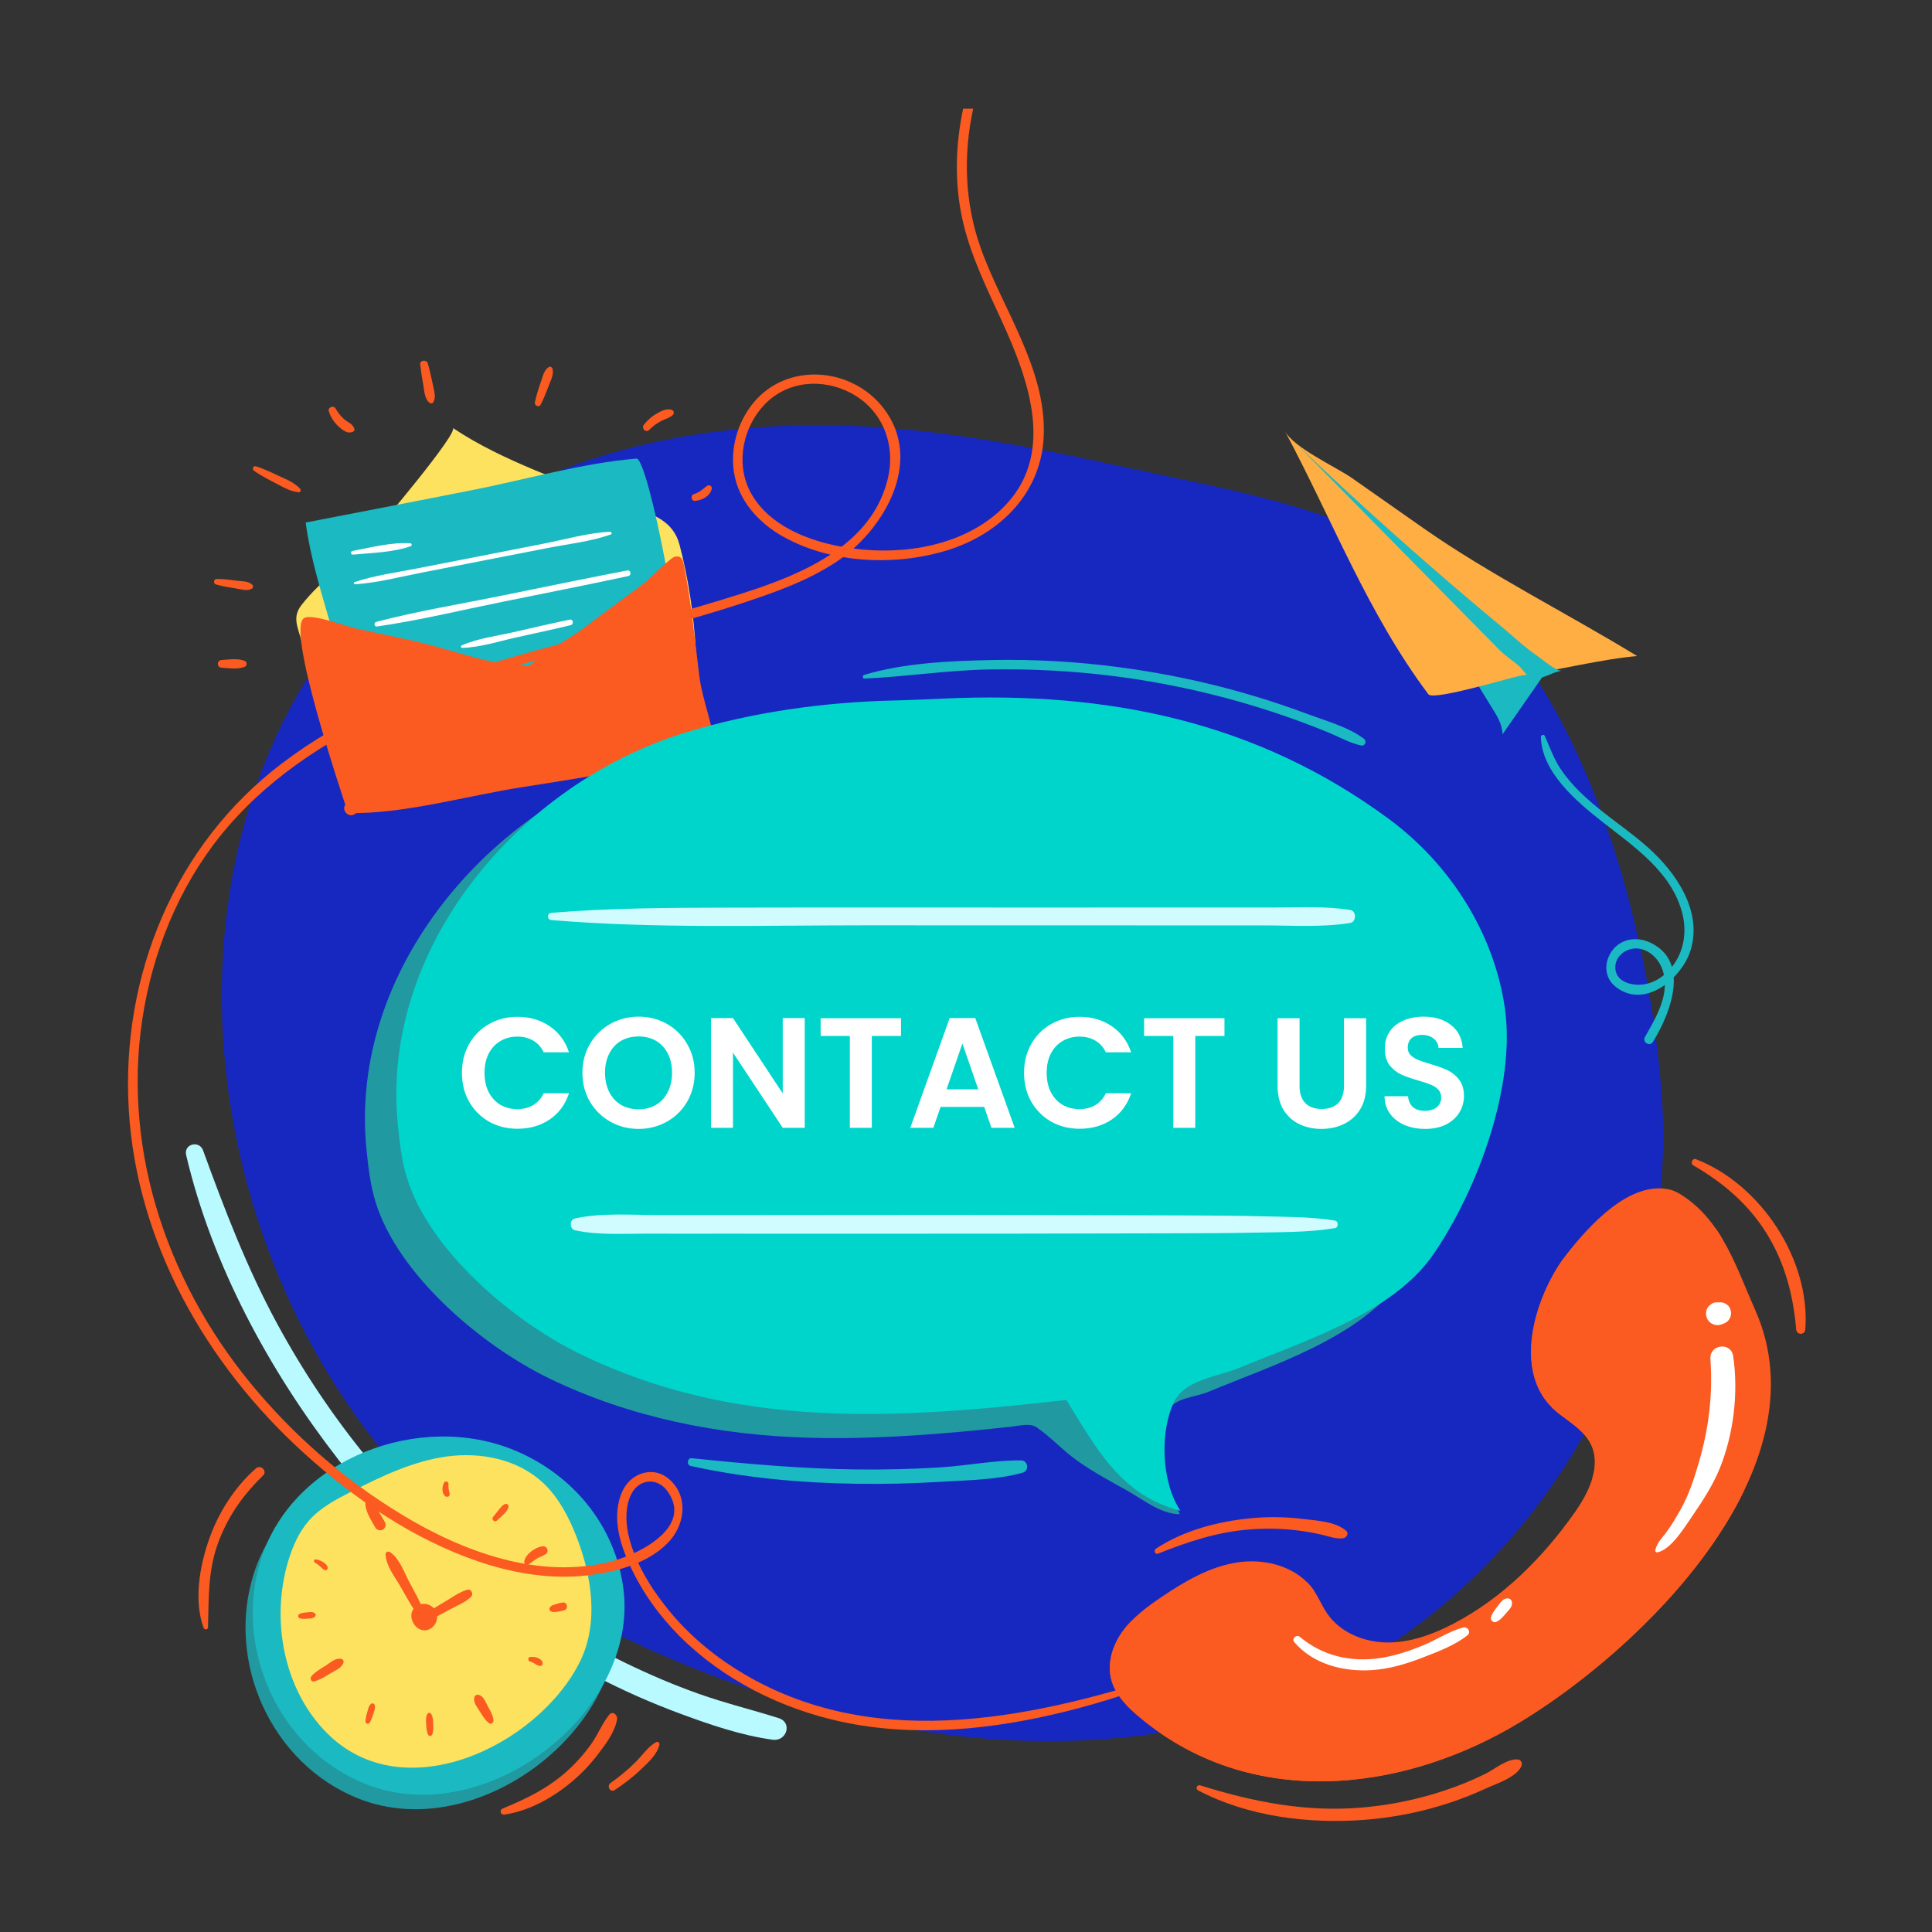 <svg width="500" height="500" viewBox="0 0 800 800" fill="none" xmlns="http://www.w3.org/2000/svg">
<rect x="0" y="0" width="800" height="800" fill="#333333" stroke="none"/>
<g clip-path="url(#clip0_2095_110)">
<path d="M322.42 711.44C311.446 707.955 300.272 705.262 289.405 701.402C278.979 697.699 268.818 693.362 258.869 688.525C238.552 678.648 219.227 666.591 201.525 652.548C165.621 624.063 136.333 588.016 114.567 547.754C102.171 524.824 92.988 500.803 84.09 476.37C82.506 472.021 76 473.688 77.084 478.301C87.757 523.745 111.423 567.403 139.879 604.089C168.534 641.031 204.814 672.084 246.245 693.857C257.794 699.926 269.772 705.206 282.011 709.725C294.235 714.238 307.002 718.609 319.95 720.388C325.709 721.181 328.29 713.304 322.42 711.44Z" fill="#B8FAFF"/>
<path d="M688.062 453.182C694.92 548.061 644.309 643.163 560.477 690.247C462.118 745.491 331.901 719.074 237.647 667.408C43.57 561.022 30.598 231.305 275.692 182.131C293.873 178.483 312.403 176.551 330.937 176.131C377.957 175.064 422.675 184.03 468.256 193.982C512.073 203.549 558.36 210.711 595.805 237.26C655.977 279.925 683.016 383.384 688.062 453.182Z" fill="#1728C1"/>
<path d="M152.542 223.127C144.016 232.419 132.675 240.561 124.968 250.364C120.948 255.477 123.116 259.136 124.945 265.692C126.829 272.45 129.063 279.111 131.634 285.64C133.433 290.209 136.19 295.35 141.055 296.016C142.418 296.203 143.8 295.996 145.159 295.79C174.285 291.373 203.411 286.955 232.537 282.538C243.369 280.895 254.215 279.258 264.933 276.966C269.812 275.923 275.678 275.258 280.167 273.013C283.107 271.543 284.581 269.182 288.101 268.829C287.256 254.419 285.046 239.499 281.371 225.528C278.769 215.638 270.099 212.66 260.76 209.753C247.984 204.059 234.565 200.203 221.694 194.783C209.796 189.772 198.247 184.394 187.483 177.189C190.168 178.987 156.296 219.035 152.542 223.127Z" fill="#FCE25E"/>
<path d="M279.426 275.387C266.752 279.04 253.908 282.106 240.95 284.572C231.232 286.421 221.453 287.932 211.677 289.442C189.452 292.876 167.227 296.309 145.002 299.743C143.589 271.26 130.351 244.629 126.568 216.362C149.442 211.994 172.294 207.508 195.145 203.02C217.532 198.624 240.855 191.794 263.543 189.889C268.468 189.497 284.712 273.863 279.426 275.387Z" fill="#1BB9C2"/>
<path d="M281.203 230.547C281.444 230.63 281.671 230.751 281.875 230.917C282.669 231.559 282.919 232.643 283.121 233.644C286.181 248.845 287.619 264.237 289.533 279.657C290.852 290.285 295.497 300.229 296.106 311.104C284.316 315.242 270.806 316.694 258.457 318.923C244.52 321.439 230.545 323.737 216.548 325.895C193.476 329.453 167.082 337.193 144.102 336.67C140.837 326.603 118.169 259.344 126.079 255.844C129.877 254.164 143.213 259.369 147.469 260.264C155.064 261.862 162.652 263.488 170.235 265.143C185.426 268.459 199.705 274.349 215.424 275.819C216.453 275.915 217.512 275.996 218.503 275.702C219.671 275.355 220.623 274.525 221.555 273.739C227.806 268.464 235.233 264.989 241.625 260.148C249.123 254.469 256.711 248.845 264.343 243.304C269.379 239.648 273.486 234.827 278.229 231.156C279.06 230.514 280.241 230.217 281.203 230.547Z" fill="#FB5A21"/>
<path d="M296.828 306.632C270.781 295.027 244.228 284.624 217.23 275.447C215.722 274.934 214.491 275.677 213.882 276.761C213.521 276.854 213.159 277.032 212.807 277.313C189.716 295.763 166.624 314.214 143.533 332.664C140.729 334.904 144.277 339.208 147.087 336.962C170.178 318.512 193.27 300.061 216.361 281.611C216.526 281.479 216.666 281.338 216.789 281.193C243.249 290.239 269.282 300.456 294.826 311.837C298.115 313.303 300.097 308.088 296.828 306.632Z" fill="#FB5A21"/>
<path d="M169.9 224.95C162.206 224.455 153.495 226.724 145.953 228.141C144.975 228.325 145.224 229.744 146.2 229.654C153.854 228.95 162.831 228.738 170.098 226.16C170.695 225.95 170.505 224.989 169.9 224.95Z" fill="white"/>
<path d="M252.564 220.199C243.541 220.635 234.388 223.287 225.533 225.026C216.548 226.791 207.565 228.563 198.578 230.321C189.951 232.009 181.321 233.678 172.696 235.372C164.082 237.064 155.125 238.244 146.788 241.039C146.248 241.22 146.573 241.962 147.06 241.931C156.132 241.359 165.202 238.96 174.11 237.221C183.097 235.467 192.079 233.685 201.065 231.931C209.692 230.246 218.32 228.566 226.947 226.884C235.527 225.211 244.648 224.231 252.905 221.323C253.59 221.082 253.175 220.17 252.564 220.199Z" fill="white"/>
<path d="M259.729 236.212C242.376 239.54 225.073 243.132 207.758 246.654C190.488 250.166 172.902 253.021 155.851 257.486C154.656 257.799 154.9 259.595 156.166 259.412C173.604 256.889 190.904 252.666 208.171 249.176C225.492 245.675 242.83 242.244 260.112 238.55C261.595 238.234 261.235 235.923 259.729 236.212Z" fill="white"/>
<path d="M235.914 256.584C228.079 258.178 220.29 260.035 212.493 261.802C205.476 263.392 197.777 264.347 191.17 267.249C190.565 267.515 190.916 268.289 191.483 268.273C198.954 268.059 206.662 265.519 213.94 263.907C221.392 262.256 228.874 260.685 236.288 258.872C237.718 258.521 237.391 256.283 235.914 256.584Z" fill="white"/>
<path d="M580.422 529.531C563.594 553.917 526.651 565.361 500.477 576.283C494.51 578.773 486.584 578.587 483.406 584.367C480.232 590.138 480.28 598.275 481.199 604.589C482.337 612.402 485.294 619.829 488.543 627.025C480.247 626.834 473.403 620.899 466.138 616.89C459.365 613.153 452.547 609.433 446.217 604.968C440.2 600.724 435.275 595.168 429.228 591.01C426.511 589.142 422.223 590.399 418.38 590.812C409.034 591.816 399.678 592.746 390.309 593.507C371.906 595.001 353.429 595.864 334.964 595.339C297.674 594.278 260.732 587.001 227.049 570.586C199.34 557.081 164.632 527.792 155.428 497.456C153.299 490.438 152.466 483.101 151.742 475.794C144.409 401.798 202.69 334.146 270.88 313.317C298.657 304.832 328.036 300.758 357.038 300.061C364.245 299.888 371.287 299.556 378.225 299.246C445.449 296.239 507.266 308.529 562.36 349.307C587.403 367.843 605.577 396.275 610.103 427.271C614.819 459.564 598.739 502.988 580.422 529.531Z" fill="#2199A1"/>
<path d="M593.423 519.531C576.595 543.917 539.652 555.361 513.478 566.283C504.696 569.948 490.655 571.256 486.225 580.345C480.137 592.837 480.886 613.785 488.781 625.553C464.067 619.247 453.931 599.637 441.555 579.691C372.088 587.505 305.248 592.36 240.049 560.586C212.34 547.081 177.632 517.792 168.428 487.456C166.299 480.438 165.466 473.101 164.742 465.794C157.409 391.798 215.69 324.146 283.88 303.317C311.657 294.832 341.036 290.758 370.038 290.061C377.245 289.888 384.287 289.556 391.225 289.246C458.449 286.239 520.266 298.529 575.36 339.307C600.403 357.843 618.577 386.275 623.103 417.271C627.82 449.564 611.74 492.988 593.423 519.531Z" fill="#00D5CC"/>
<path d="M191.275 444.25C191.275 439.787 192.272 435.8 194.265 432.29C196.302 428.737 199.053 425.985 202.52 424.035C206.03 422.042 209.952 421.045 214.285 421.045C219.355 421.045 223.797 422.345 227.61 424.945C231.423 427.545 234.088 431.142 235.605 435.735H225.14C224.1 433.568 222.627 431.943 220.72 430.86C218.857 429.777 216.69 429.235 214.22 429.235C211.577 429.235 209.215 429.863 207.135 431.12C205.098 432.333 203.495 434.067 202.325 436.32C201.198 438.573 200.635 441.217 200.635 444.25C200.635 447.24 201.198 449.883 202.325 452.18C203.495 454.433 205.098 456.188 207.135 457.445C209.215 458.658 211.577 459.265 214.22 459.265C216.69 459.265 218.857 458.723 220.72 457.64C222.627 456.513 224.1 454.867 225.14 452.7H235.605C234.088 457.337 231.423 460.955 227.61 463.555C223.84 466.112 219.398 467.39 214.285 467.39C209.952 467.39 206.03 466.415 202.52 464.465C199.053 462.472 196.302 459.72 194.265 456.21C192.272 452.7 191.275 448.713 191.275 444.25ZM264.438 467.455C260.191 467.455 256.291 466.458 252.738 464.465C249.184 462.472 246.368 459.72 244.288 456.21C242.208 452.657 241.168 448.648 241.168 444.185C241.168 439.765 242.208 435.8 244.288 432.29C246.368 428.737 249.184 425.963 252.738 423.97C256.291 421.977 260.191 420.98 264.438 420.98C268.728 420.98 272.628 421.977 276.138 423.97C279.691 425.963 282.486 428.737 284.523 432.29C286.603 435.8 287.643 439.765 287.643 444.185C287.643 448.648 286.603 452.657 284.523 456.21C282.486 459.72 279.691 462.472 276.138 464.465C272.584 466.458 268.684 467.455 264.438 467.455ZM264.438 459.33C267.168 459.33 269.573 458.723 271.653 457.51C273.733 456.253 275.358 454.477 276.528 452.18C277.698 449.883 278.283 447.218 278.283 444.185C278.283 441.152 277.698 438.508 276.528 436.255C275.358 433.958 273.733 432.203 271.653 430.99C269.573 429.777 267.168 429.17 264.438 429.17C261.708 429.17 259.281 429.777 257.158 430.99C255.078 432.203 253.453 433.958 252.283 436.255C251.113 438.508 250.528 441.152 250.528 444.185C250.528 447.218 251.113 449.883 252.283 452.18C253.453 454.477 255.078 456.253 257.158 457.51C259.281 458.723 261.708 459.33 264.438 459.33ZM333.218 467H324.118L303.513 435.865V467H294.413V421.565H303.513L324.118 452.765V421.565H333.218V467ZM373.086 421.63V428.975H360.996V467H351.896V428.975H339.806V421.63H373.086ZM407.545 458.355H389.475L386.485 467H376.93L393.245 421.565H403.84L420.155 467H410.535L407.545 458.355ZM405.075 451.075L398.51 432.095L391.945 451.075H405.075ZM424.044 444.25C424.044 439.787 425.04 435.8 427.034 432.29C429.07 428.737 431.822 425.985 435.289 424.035C438.799 422.042 442.72 421.045 447.054 421.045C452.124 421.045 456.565 422.345 460.379 424.945C464.192 427.545 466.857 431.142 468.374 435.735H457.909C456.869 433.568 455.395 431.943 453.489 430.86C451.625 429.777 449.459 429.235 446.989 429.235C444.345 429.235 441.984 429.863 439.904 431.12C437.867 432.333 436.264 434.067 435.094 436.32C433.967 438.573 433.404 441.217 433.404 444.25C433.404 447.24 433.967 449.883 435.094 452.18C436.264 454.433 437.867 456.188 439.904 457.445C441.984 458.658 444.345 459.265 446.989 459.265C449.459 459.265 451.625 458.723 453.489 457.64C455.395 456.513 456.869 454.867 457.909 452.7H468.374C466.857 457.337 464.192 460.955 460.379 463.555C456.609 466.112 452.167 467.39 447.054 467.39C442.72 467.39 438.799 466.415 435.289 464.465C431.822 462.472 429.07 459.72 427.034 456.21C425.04 452.7 424.044 448.713 424.044 444.25ZM507.021 421.63V428.975H494.931V467H485.831V428.975H473.741V421.63H507.021ZM538.119 421.63V449.71C538.119 452.787 538.921 455.148 540.524 456.795C542.127 458.398 544.381 459.2 547.284 459.2C550.231 459.2 552.506 458.398 554.109 456.795C555.712 455.148 556.514 452.787 556.514 449.71V421.63H565.679V449.645C565.679 453.502 564.834 456.773 563.144 459.46C561.497 462.103 559.266 464.097 556.449 465.44C553.676 466.783 550.577 467.455 547.154 467.455C543.774 467.455 540.697 466.783 537.924 465.44C535.194 464.097 533.027 462.103 531.424 459.46C529.821 456.773 529.019 453.502 529.019 449.645V421.63H538.119ZM590.136 467.455C586.973 467.455 584.113 466.913 581.556 465.83C579.043 464.747 577.05 463.187 575.576 461.15C574.103 459.113 573.345 456.708 573.301 453.935H583.051C583.181 455.798 583.831 457.272 585.001 458.355C586.215 459.438 587.861 459.98 589.941 459.98C592.065 459.98 593.733 459.482 594.946 458.485C596.16 457.445 596.766 456.102 596.766 454.455C596.766 453.112 596.355 452.007 595.531 451.14C594.708 450.273 593.668 449.602 592.411 449.125C591.198 448.605 589.508 448.042 587.341 447.435C584.395 446.568 581.99 445.723 580.126 444.9C578.306 444.033 576.725 442.755 575.381 441.065C574.081 439.332 573.431 437.035 573.431 434.175C573.431 431.488 574.103 429.148 575.446 427.155C576.79 425.162 578.675 423.645 581.101 422.605C583.528 421.522 586.301 420.98 589.421 420.98C594.101 420.98 597.893 422.128 600.796 424.425C603.743 426.678 605.368 429.842 605.671 433.915H595.661C595.575 432.355 594.903 431.077 593.646 430.08C592.433 429.04 590.808 428.52 588.771 428.52C586.995 428.52 585.565 428.975 584.481 429.885C583.441 430.795 582.921 432.117 582.921 433.85C582.921 435.063 583.311 436.082 584.091 436.905C584.915 437.685 585.911 438.335 587.081 438.855C588.295 439.332 589.985 439.895 592.151 440.545C595.098 441.412 597.503 442.278 599.366 443.145C601.23 444.012 602.833 445.312 604.176 447.045C605.52 448.778 606.191 451.053 606.191 453.87C606.191 456.297 605.563 458.55 604.306 460.63C603.05 462.71 601.208 464.378 598.781 465.635C596.355 466.848 593.473 467.455 590.136 467.455Z" fill="white"/>
<path d="M177.243 632.06C176.961 631.504 176.68 630.947 176.398 630.391Z" fill="#FBFFEA"/>
<path d="M255.146 663.953C261.648 714.959 198.125 764.258 148.672 744.837C112.32 730.56 93.294 688.029 105.209 651.217C118.605 609.828 170.947 590.231 210.172 606.592C234.184 616.608 251.805 637.737 255.146 663.953Z" fill="#2199A1"/>
<path d="M258.146 657.953C264.648 708.959 201.125 758.258 151.672 738.837C115.32 724.56 96.294 682.029 108.209 645.217C121.605 603.828 173.947 584.231 213.172 600.592C237.184 610.608 254.805 631.737 258.146 657.953Z" fill="#1BB9C2"/>
<path d="M240.145 688.061C223.06 722.479 167.394 749.911 135.271 717.517C117.283 699.377 112.105 670.462 119.352 646.383C121.202 640.235 123.839 634.237 128.044 629.52C132.798 624.187 139.246 620.807 145.583 617.592C158.124 611.23 171.033 605.016 185.023 603.099C199.014 601.182 214.464 604.157 225.054 614.177C231.263 620.052 235.375 627.88 238.54 635.862C245.206 652.675 247.978 672.28 240.145 688.061Z" fill="#FCE25E"/>
<path d="M153.089 621.81C152.373 621.364 151.259 621.772 151.288 622.721C151.384 625.957 153.757 629.571 155.292 632.353C155.843 633.351 156.779 633.745 157.832 633.647C158.55 633.58 158.901 633.191 159.299 632.635C159.739 632.019 159.781 630.957 159.381 630.283C157.783 627.593 155.774 623.482 153.089 621.81Z" fill="#FB5A21"/>
<path d="M201.873 706.271C200.968 704.591 200.243 702.363 198.295 701.834C197.534 701.628 196.651 701.942 196.43 702.778C195.875 704.879 197.434 706.673 198.527 708.421C199.649 710.215 200.806 712.252 202.508 713.516C203.447 714.213 204.455 713.241 204.34 712.252C204.099 710.168 202.858 708.1 201.873 706.271Z" fill="#FB5A21"/>
<path d="M141.116 686.842C138.777 686.566 136.885 688.407 135.009 689.595C132.916 690.921 130.614 692.182 128.96 694.071C128.242 694.89 128.788 696.555 130.054 696.234C132.632 695.581 134.891 694.057 137.15 692.704C139.093 691.54 141.385 690.741 142.225 688.493C142.514 687.722 141.853 686.929 141.116 686.842Z" fill="#FB5A21"/>
<path d="M224.706 640.283C221.796 640.542 217.709 643.479 217.078 646.49C216.882 647.426 217.722 648.224 218.607 647.842C219.889 647.287 220.877 646.273 222.051 645.527C223.272 644.751 224.661 644.341 225.875 643.597C227.549 642.569 226.643 640.11 224.706 640.283Z" fill="#FB5A21"/>
<path d="M193.551 658.27C190.059 659.248 187.034 661.598 183.917 663.419C182.487 664.255 181.06 665.089 179.652 665.952C178.753 664.966 177.516 664.297 176.262 664.172C176.21 664.164 176.157 664.166 176.104 664.16C176.019 664.155 175.934 664.145 175.85 664.145C175.311 664.105 174.771 664.143 174.247 664.25C172.779 661.064 171.027 657.996 169.386 654.892C167.163 650.687 165.465 645.433 161.507 642.696C160.788 642.199 159.602 642.685 159.648 643.637C159.88 648.473 163.32 652.61 165.713 656.751C167.525 659.888 169.242 663.122 171.236 666.154C168.325 670.068 172.859 677.089 177.944 674.556C179.847 673.608 181.095 671.46 181.016 669.278C182.806 668.358 184.568 667.383 186.338 666.418C189.283 664.812 192.597 663.551 195.053 661.238C196.181 660.175 195.186 657.812 193.551 658.27Z" fill="#FB5A21"/>
<path d="M130.503 668.164C129.655 667.319 128.519 667.483 127.448 667.606C126.3 667.737 124.923 667.757 123.922 668.366C123.265 668.766 123.3 669.782 124.076 670.077C125.177 670.495 126.464 670.297 127.601 670.227C128.692 670.161 129.945 670.181 130.6 669.175C130.786 668.89 130.758 668.418 130.503 668.164Z" fill="#FB5A21"/>
<path d="M133.937 646.934C132.947 646.267 131.886 645.879 130.734 645.702C130.042 645.595 129.736 646.652 130.334 647.01C131.193 647.523 132.036 648.117 132.769 648.809C133.434 649.437 134.083 650.293 135.062 650.156C135.322 650.12 135.526 649.905 135.607 649.661C135.989 648.508 134.781 647.502 133.937 646.934Z" fill="#FB5A21"/>
<path d="M153.641 705.535C152.692 706.259 152.396 707.812 152.081 708.93C151.727 710.184 151.373 711.459 151.323 712.78C151.288 713.726 152.538 714.166 153.032 713.379C153.721 712.283 154.139 711.03 154.546 709.794C154.91 708.689 155.528 707.256 155.162 706.068C154.94 705.349 154.217 705.096 153.641 705.535Z" fill="#FB5A21"/>
<path d="M176.858 709.886C176.25 711.258 176.381 712.743 176.487 714.238C176.586 715.63 176.638 717.085 177.317 718.346C177.723 719.1 178.645 718.935 178.949 718.246C179.525 716.938 179.438 715.338 179.389 713.914C179.339 712.469 179.3 711.082 178.594 709.779C178.159 708.978 177.183 709.154 176.858 709.886Z" fill="#FB5A21"/>
<path d="M222.605 686.47C221.621 686.08 220.535 686.026 219.51 686.106C218.57 686.18 218.509 687.787 219.432 688.007C220.411 688.24 221.156 688.709 222.007 689.244C222.801 689.743 224.257 690.34 224.638 689.067C225.004 687.844 223.556 686.847 222.605 686.47Z" fill="#FB5A21"/>
<path d="M233.305 663.569C232.126 663.614 231.024 663.976 229.909 664.329C228.962 664.628 227.877 664.925 227.544 665.968C227.447 666.271 227.518 666.679 227.755 666.913C228.547 667.695 229.557 667.529 230.563 667.404C231.705 667.262 232.918 667.09 233.969 666.624C235.321 666.024 234.88 663.509 233.305 663.569Z" fill="#FB5A21"/>
<path d="M183.932 613.876C183.019 615.379 182.841 618.021 184.191 619.419C184.826 620.076 186.277 619.819 186.192 618.727C186.134 617.988 185.887 617.295 185.764 616.562C185.65 615.875 185.687 615.194 185.727 614.506C185.786 613.513 184.435 613.047 183.932 613.876Z" fill="#FB5A21"/>
<path d="M209.097 622.804C208.008 623.278 207.265 624.294 206.52 625.199C205.696 626.199 204.907 627.231 204.104 628.25C203.361 629.193 204.886 630.491 205.725 629.665C207.323 628.09 209.834 626.322 210.546 624.085C210.828 623.194 209.875 622.466 209.097 622.804Z" fill="#FB5A21"/>
<path d="M488.721 691.749C430.746 710.825 364.423 726.273 308.321 693.325C297.093 686.731 286.846 678.452 278.386 668.53C273.077 662.304 267.881 654.918 264.238 647.076C268.821 645.067 273.033 642.423 276.459 638.966C283.478 631.88 285.352 620.141 277.45 612.819C270.634 606.503 260.922 609.903 257.523 617.91C253.823 626.624 255.828 636.1 259.228 644.549C257.15 645.366 255.169 646.013 253.444 646.467C223.556 654.332 191.95 642.654 166.513 627.247C142.781 612.873 121.403 594.269 103.801 572.83C68.092 529.336 49.561 472.757 59.822 416.712C64.821 389.407 76.375 363.102 94.625 342.038C113.795 319.912 139.122 304.154 165.783 292.591C195.522 279.693 227.098 271.933 258.369 263.774C274.654 259.525 290.922 255.16 306.914 249.896C320.458 245.438 334.289 240.607 346.259 232.69C347.207 232.063 348.145 231.389 349.077 230.692C363.481 233.11 378.736 232.004 392.079 227.913C414.027 221.183 431.31 204.169 432.2 180.301C433.234 152.554 414.998 127.816 406.073 102.646C399.378 83.766 398.858 64.02 402.969 45H398.811C398.385 47.034 398.002 49.09 397.669 51.172C395.456 65.028 395.653 79.249 398.995 92.913C402.409 106.872 408.862 119.895 414.814 132.896C426.191 157.745 437.748 189.319 414.275 211.24C398.593 225.886 374.624 229.92 353.405 227.153C369.591 212.658 380.65 188.303 365.898 169.085C352.653 151.831 325.588 149.736 311.673 167.175C305.29 175.174 302.282 185.884 303.99 196.016C305.896 207.322 314.032 216.308 323.718 221.881C329.895 225.435 336.729 228.002 343.866 229.658C328.912 239.486 309.851 245.026 294.053 249.802C233.851 268.001 168.106 277.059 116.697 316.136C72.249 349.922 50.092 403.985 53.306 459.292C56.51 514.422 85.354 564.928 125.732 601.591C146.636 620.571 170.917 637.265 197.779 646.464C211.399 651.128 225.962 653.769 240.383 652.597C247 652.059 254.227 650.812 260.912 648.39C265.92 659.245 273 669.105 281.448 677.546C299.488 695.572 323.42 707.503 348.226 712.892C379.008 719.579 411.164 716.165 441.456 708.65C457.711 704.618 473.52 699.262 489.118 693.194C490 692.853 489.655 691.442 488.721 691.749ZM343.455 225.322C330.421 222.168 316.654 215.638 310.39 203.07C304.614 191.48 307.741 176.78 316.533 167.56C325.919 157.716 340.468 156.507 352.244 162.695C365.477 169.648 371.07 184.111 367.563 198.426C364.636 210.377 357.592 219.368 348.479 226.385C346.779 226.072 345.101 225.72 343.455 225.322ZM260.076 634.858C258.994 629.612 258.963 623.293 261.521 618.452C264.653 612.524 271.94 611.667 276.088 617.114C284.876 628.654 273.481 638.039 262.554 643.121C261.502 640.397 260.649 637.635 260.076 634.858Z" fill="#FB5A21"/>
<path d="M628.447 713.681C605.767 727.251 579.987 735.921 554.327 737.391C525.107 739.071 496.027 731.411 471.827 711.021C471.177 710.471 470.537 709.921 469.897 709.351C468.747 708.321 467.617 707.241 466.557 706.121C463.717 703.121 461.357 699.751 460.247 695.811C458.297 688.901 460.627 681.341 464.837 675.531C469.037 669.721 474.937 665.381 480.867 661.351C490.597 654.761 501.067 648.611 512.697 646.911C522.847 645.431 534.097 648.031 541.207 655.171C542.247 656.211 543.197 657.351 544.037 658.591C544.147 658.741 544.247 658.901 544.337 659.061C546.257 661.981 547.597 665.271 549.577 668.161C554.977 676.011 564.817 680.011 574.347 680.111C583.877 680.201 593.137 676.851 601.587 672.461C621.927 661.891 638.657 645.241 651.887 626.521C657.867 618.061 663.347 607.031 658.647 597.791C656.167 592.901 651.417 589.821 646.987 586.461C646.027 585.731 645.077 584.991 644.167 584.211C643.627 583.751 643.117 583.281 642.627 582.791C625.807 566.111 636.567 534.821 648.887 519.131C657.817 507.761 674.707 488.771 691.337 492.561C693.437 493.041 695.337 494.141 697.127 495.341C702.577 498.991 706.847 503.551 710.387 508.631C711.447 510.131 712.427 511.681 713.367 513.261C718.737 522.361 722.447 532.671 726.757 542.351C756.237 608.491 679.267 683.281 628.447 713.681Z" fill="#FB5A21"/>
<path d="M637.056 698.013C614.376 711.579 588.6 720.251 562.934 721.722C533.716 723.397 504.641 715.739 480.442 695.345C475.492 691.173 470.614 686.364 468.859 680.136C468.036 677.216 467.985 674.178 468.51 671.204C467.188 672.559 465.949 673.991 464.834 675.532C460.63 681.342 458.301 688.906 460.246 695.809C462.002 702.037 466.88 706.846 471.83 711.018C496.029 731.413 525.104 739.07 554.322 737.395C579.987 735.924 605.763 727.252 628.443 713.686C660.537 694.49 703.044 657.592 722.602 616.351C700.895 651.119 665.022 681.286 637.056 698.013Z" fill="#FB5A21"/>
<path d="M644.165 584.214C649.233 588.558 655.625 591.84 658.647 597.792C661.023 602.47 660.788 607.607 659.205 612.638C659.636 612.043 660.073 611.453 660.496 610.854C666.479 602.391 671.952 591.361 667.259 582.12C664.236 576.169 657.845 572.886 652.776 568.542C639.291 556.983 640.956 537.149 647.595 520.84C635.491 537.49 625.832 568.501 644.165 584.214Z" fill="#FB5A21"/>
<path d="M713.367 513.261C707.947 514.491 702.647 516.241 697.557 518.481C687.707 522.801 678.527 528.961 670.947 536.631C662.987 544.691 656.717 554.301 652.447 564.781C649.517 571.961 648.127 579.131 646.987 586.461C646.027 585.731 645.077 584.991 644.167 584.211C643.627 583.751 643.117 583.281 642.627 582.791C644.927 564.241 655.677 545.331 667.967 533.041C675.967 525.041 685.407 518.581 695.787 514.041C699.917 512.231 705.077 510.131 710.387 508.631C711.447 510.131 712.427 511.681 713.367 513.261Z" fill="#FB5A21"/>
<path d="M544.337 659.061C541.347 659.751 538.377 660.481 535.427 661.291C525.247 664.071 515.207 667.611 505.857 672.541C496.957 677.251 488.657 683.321 481.837 690.741C476.567 696.491 473.127 702.721 469.897 709.351C468.747 708.321 467.617 707.241 466.557 706.121C472.527 690.971 487.527 678.161 500.527 670.541C510.567 664.661 521.557 660.561 532.727 657.411C535.537 656.611 538.367 655.871 541.207 655.171C542.247 656.211 543.197 657.351 544.037 658.591C544.147 658.741 544.247 658.901 544.337 659.061Z" fill="#FB5A21"/>
<path d="M717.684 561.588C716.804 555.51 707.824 556.639 708.241 562.736C709.264 577.669 707.62 591.328 703.422 605.692C701.407 612.586 699.29 619.088 695.733 625.364C693.893 628.61 691.999 631.838 689.749 634.818C687.921 637.238 685.983 638.947 685.424 641.968C685.308 642.592 685.936 642.917 686.455 642.783C692.122 641.319 697.288 632.82 700.433 628.226C704.775 621.882 709.327 614.992 712.19 607.843C717.891 593.61 719.88 576.763 717.684 561.588Z" fill="white"/>
<path d="M716.655 542.659C716.421 541.747 715.926 540.825 715.147 540.252C714.814 540.049 714.481 539.846 714.148 539.643C713.388 539.312 712.597 539.194 711.774 539.289C711.372 539.286 710.97 539.284 710.568 539.281C709.37 539.273 708.202 540.158 707.448 541.016C706.458 542.144 706.23 543.746 706.59 545.15C707.296 547.899 710.23 549.401 712.901 548.38C713.266 548.24 713.632 548.101 713.997 547.961C716.101 547.158 717.201 544.784 716.655 542.659Z" fill="white"/>
<path d="M605.745 673.939C600.169 675.465 594.979 678.908 589.634 681.148C583.79 683.598 577.729 685.642 571.441 686.573C559.334 688.365 547.644 685.695 538.218 677.771C536.853 676.623 534.727 678.571 535.929 679.972C543.866 689.227 556.47 692.359 568.272 691.553C575.188 691.081 582.03 689.089 588.468 686.602C594.8 684.156 602.227 681.448 607.568 677.204C609.332 675.802 607.748 673.391 605.745 673.939Z" fill="white"/>
<path d="M625.939 662.948C625.756 662.387 625.157 661.952 624.585 661.878C622.517 661.612 621.406 663.5 620.261 664.945C619.104 666.404 617.794 667.998 617.366 669.837C617.087 671.037 618.509 672.067 619.583 671.59C621.292 670.831 622.611 669.194 623.81 667.798C625.053 666.353 626.603 664.978 625.939 662.948Z" fill="white"/>
<path d="M639.171 279.589C633.495 287.758 627.82 295.928 622.144 304.097C622.134 299.988 619.819 296.289 617.63 292.811C605.719 273.887 595.236 254.063 586.301 233.565C596.111 240.362 604.085 249.419 612.63 257.75C620.82 265.736 629.604 273.113 638.884 279.8C637.901 279.356 636.919 278.912 635.936 278.468" fill="#1BB9C2"/>
<path d="M532.037 178.477C551.822 215.543 566.308 253.906 591.5 287.535C593.802 290.197 626.352 280.269 629.63 279.794C643.599 277.771 664.038 272.789 677.902 271.664C649.762 254.431 616.554 237.741 589.545 218.801C579.651 211.863 569.757 204.926 559.863 197.988C553.163 193.291 535.803 185.531 532.037 178.477Z" fill="#FFAE44"/>
<path d="M536.898 183.895C564.883 212.295 592.867 240.695 620.853 269.096C623.367 271.647 626.323 273.455 628.973 275.781C630.567 277.18 632.158 280.029 634.089 280.796C634.878 281.11 635.764 280.999 636.605 280.881C640.599 280.319 642.83 278.381 646.802 277.677C644.411 278.101 638.637 272.991 636.339 271.432C631.189 267.939 626.488 263.406 621.698 259.433C611.984 251.376 602.365 243.204 592.842 234.921C573.798 218.353 555.143 201.338 536.898 183.895Z" fill="#1BB9C2"/>
<path d="M559.072 376.792C548.986 375.169 538.516 375.775 528.331 375.778L495.333 375.786C473.667 375.791 452.002 375.797 430.336 375.802C387.339 375.812 344.34 375.738 301.343 375.835C276.941 375.89 252.676 375.966 228.347 377.982C226.415 378.142 226.411 380.829 228.347 380.99C271.499 384.566 315.065 383.142 358.34 383.152C401.338 383.162 444.336 383.173 487.333 383.183C499.332 383.186 511.332 383.189 523.331 383.192C535.137 383.195 547.382 384.06 559.072 382.179C561.738 381.749 561.74 377.221 559.072 376.792Z" fill="#D1FCFF"/>
<path d="M552.762 505.415C543.025 503.826 533.228 503.916 523.379 503.663C513.063 503.398 502.749 503.319 492.43 503.29C471.797 503.233 451.164 503.176 430.532 503.119C389.267 503.005 348.001 503.11 306.736 503.121C295.421 503.124 284.107 503.127 272.792 503.13C261.449 503.133 249.309 502.1 238.168 504.512C235.729 505.04 235.727 508.918 238.168 509.446C247.766 511.524 258.031 510.791 267.801 510.827C278.117 510.865 288.434 510.832 298.75 510.835C319.383 510.84 340.015 510.846 360.648 510.851C401.914 510.861 443.179 510.804 484.444 510.69C495.759 510.659 507.075 510.667 518.388 510.423C529.856 510.176 541.428 510.393 552.763 508.543C554.309 508.289 554.31 505.668 552.762 505.415Z" fill="#D1FCFF"/>
<path d="M702.255 479.996C700.744 479.413 699.824 481.785 701.172 482.566C713.515 489.72 724.016 498.607 731.594 510.86C739.115 523.021 742.55 536.334 743.765 550.478C743.973 552.895 747.352 552.915 747.538 550.478C749.74 521.659 729.093 490.355 702.255 479.996Z" fill="#FB5A21"/>
<path d="M557.401 633.863C553.005 630.003 545.291 629.665 539.669 628.974C532.445 628.087 525.031 627.983 517.786 628.69C504.195 630.016 490.122 633.718 478.618 641.285C477.619 641.942 478.236 643.84 479.485 643.341C491.947 638.366 504.303 634.256 517.786 633.284C523.968 632.838 530.158 632.898 536.319 633.606C540.004 634.03 543.665 634.646 547.281 635.473C550.246 636.151 553.062 637.349 556.118 636.964C557.515 636.787 558.716 635.018 557.401 633.863Z" fill="#FB5A21"/>
<path d="M628.306 728.527C623.809 728.334 618.847 732.659 614.874 734.6C609.537 737.208 604.032 739.451 598.4 741.342C587.413 745.03 575.978 747.397 564.436 748.426C541.052 750.511 519.1 746.205 496.898 739.25C495.69 738.872 494.899 740.706 496.031 741.306C516.705 752.268 542.162 755.338 565.239 753.541C577 752.625 588.648 750.312 599.857 746.632C605.186 744.883 610.418 742.814 615.513 740.469C619.881 738.458 627.812 735.967 629.954 731.401C630.576 730.079 629.836 728.593 628.306 728.527Z" fill="#FB5A21"/>
<path d="M105.945 608.054C96.827 616.077 90.119 626.869 86.245 638.329C82.581 649.165 80.254 663.016 84.312 674.058C84.664 675.015 86.098 674.9 86.13 673.812C86.48 662.17 86.053 651.366 89.889 640.115C93.738 628.828 100.362 619.241 108.91 611.021C110.875 609.132 107.956 606.284 105.945 608.054Z" fill="#FB5A21"/>
<path d="M252.346 709.955C249.462 713.431 247.777 717.852 245.2 721.587C242.261 725.846 238.813 729.742 234.981 733.218C227.075 740.389 217.974 744.841 208.194 748.848C206.624 749.491 207.21 751.628 208.892 751.379C219.333 749.836 229.199 744.215 237.156 737.463C241.041 734.166 244.541 730.436 247.629 726.384C250.769 722.264 254.755 717.047 255.52 711.801C255.757 710.168 253.71 708.311 252.346 709.955Z" fill="#FB5A21"/>
<path d="M271.676 721.376C268.278 723.257 265.955 726.911 263.222 729.608C259.992 732.795 256.525 735.703 252.813 738.312C251.06 739.544 252.681 742.433 254.516 741.226C258.384 738.683 262.073 735.874 265.416 732.665C268.325 729.873 272.112 726.52 273.07 722.448C273.26 721.64 272.414 720.967 271.676 721.376Z" fill="#FB5A21"/>
<path d="M179.313 159.632C178.689 156.561 178 153.509 177.163 150.489C176.694 148.797 173.772 149.054 173.986 150.919C174.318 153.808 174.775 156.663 175.287 159.525C175.727 161.983 175.762 164.993 177.747 166.713C178.251 167.15 179.133 167.162 179.477 166.49C180.598 164.3 179.785 161.956 179.313 159.632Z" fill="#FB5A21"/>
<path d="M146.659 177.312C146.216 176.376 145.887 175.938 145.005 175.317C144.214 174.76 143.372 174.294 142.627 173.67C141.129 172.415 139.937 170.848 138.963 169.164C138.111 167.692 135.594 168.662 136.157 170.347C136.927 172.652 138.187 174.67 139.93 176.367C140.726 177.142 141.634 177.91 142.609 178.456C143.85 179.151 144.745 179.29 146.043 178.827C146.708 178.589 146.958 177.944 146.659 177.312Z" fill="#FB5A21"/>
<path d="M124.292 202.399C121.954 199.805 118.633 198.541 115.516 197.096C112.397 195.649 109.231 194.084 105.935 193.087C104.787 192.74 104.301 194.28 105.167 194.908C108.249 197.141 111.755 198.848 115.124 200.609C117.92 202.07 120.518 203.569 123.695 203.841C124.473 203.906 124.741 202.897 124.292 202.399Z" fill="#FB5A21"/>
<path d="M104.476 242.162C102.852 240.588 100.519 240.733 98.362 240.479C95.511 240.143 92.621 239.714 89.747 239.731C88.43 239.739 88.183 241.635 89.439 242.01C92.196 242.832 95.092 243.231 97.926 243.707C100.086 244.07 102.259 244.842 104.268 243.782C104.852 243.473 104.937 242.609 104.476 242.162Z" fill="#FB5A21"/>
<path d="M101.439 273.707C98.597 272.473 94.763 273.107 91.747 273.297C89.698 273.426 89.694 276.355 91.747 276.485C94.763 276.675 98.597 277.309 101.439 276.075C102.337 275.685 102.337 274.097 101.439 273.707Z" fill="#FB5A21"/>
<path d="M228.752 152.614C228.558 152.003 227.806 151.608 227.22 151.991C225.258 153.271 224.771 155.782 224.033 157.909C223.041 160.768 222.123 163.583 221.492 166.545C221.2 167.917 223.159 168.924 223.87 167.547C225.162 165.042 226.172 162.508 227.159 159.868C227.995 157.634 229.508 155 228.752 152.614Z" fill="#FB5A21"/>
<path d="M278.083 169.671C276.005 169.046 273.693 170.239 271.915 171.252C269.885 172.409 268.137 174.004 266.653 175.797C265.406 177.304 267.415 179.428 268.841 177.985C270.292 176.516 271.912 175.336 273.725 174.349C275.325 173.479 277.333 173.088 278.642 171.786C279.33 171.102 278.987 169.943 278.083 169.671Z" fill="#FB5A21"/>
<path d="M292.619 201.279C290.915 202.626 289.526 203.965 287.374 204.575C285.86 205.004 286.089 207.528 287.757 207.406C290.665 207.194 293.93 205.515 294.706 202.494C295.041 201.193 293.552 200.541 292.619 201.279Z" fill="#FB5A21"/>
<path d="M422.814 604.731C411.719 604.615 400.347 606.937 389.241 607.619C377.695 608.328 366.12 608.609 354.552 608.469C331.77 608.192 309.077 606.147 286.428 603.821C284.601 603.633 284.216 606.627 285.995 607.021C308.495 611.995 331.538 614.053 354.552 614.401C366.121 614.576 377.692 614.305 389.241 613.596C400.391 612.911 412.707 612.847 423.499 609.795C426.298 609.004 425.741 604.762 422.814 604.731Z" fill="#1BB9C2"/>
<path d="M564.729 305.884C558.356 301.026 548.864 298.454 541.406 295.66C533.041 292.526 524.556 289.716 515.975 287.234C498.923 282.3 481.508 278.68 463.913 276.34C446.201 273.985 428.315 272.922 410.45 273.313C393.218 273.689 374.434 274.493 357.825 279.463C357.014 279.706 357.132 281.023 358.031 280.982C375.249 280.195 392.265 277.518 409.557 277.211C427.122 276.898 444.716 277.823 462.141 280.071C479.683 282.334 497.059 285.945 514.06 290.821C522.36 293.201 530.573 295.887 538.674 298.876C542.585 300.319 546.47 301.832 550.326 303.417C554.621 305.182 558.988 307.72 563.556 308.67C565.325 309.036 566.079 306.913 564.729 305.884Z" fill="#1BB9C2"/>
<path d="M682.458 350.972C674.257 343.664 664.908 337.769 656.786 330.368C652.95 326.873 649.37 323.038 646.445 318.74C643.456 314.348 641.773 309.535 639.653 304.715C639.301 303.913 638.033 304.344 638.051 305.149C638.384 319.852 653.068 332.106 663.588 340.369C676.535 350.54 691.993 360.915 696.5 377.785C698.602 385.652 697.394 393.991 692.31 400.362C691.06 396.131 688.217 392.508 683.006 390.167C677.446 387.67 670.903 388.808 667.324 393.977C664.121 398.604 664.31 404.761 668.825 408.459C675.451 413.887 683.171 412.316 689.37 407.851C689.281 415.574 684.827 422.856 681.132 429.443C679.914 431.615 683.158 433.503 684.464 431.391C688.776 424.416 693.606 413.771 693.052 404.69C696.355 401.35 698.898 397.262 700.087 393.332C704.984 377.152 693.96 361.222 682.458 350.972ZM681.477 407.469C676.83 408.445 669.398 407.156 668.888 401.192C668.399 395.473 674.398 391.713 679.506 392.967C684.276 394.138 687.622 398.243 688.796 402.87C688.872 403.168 688.917 403.464 688.977 403.762C686.794 405.544 684.251 406.886 681.477 407.469Z" fill="#1BB9C2"/>
</g>
<defs>
<clipPath id="clip0_2095_110">
<rect width="800" height="800" fill="white"/>
</clipPath>
</defs>
</svg>
